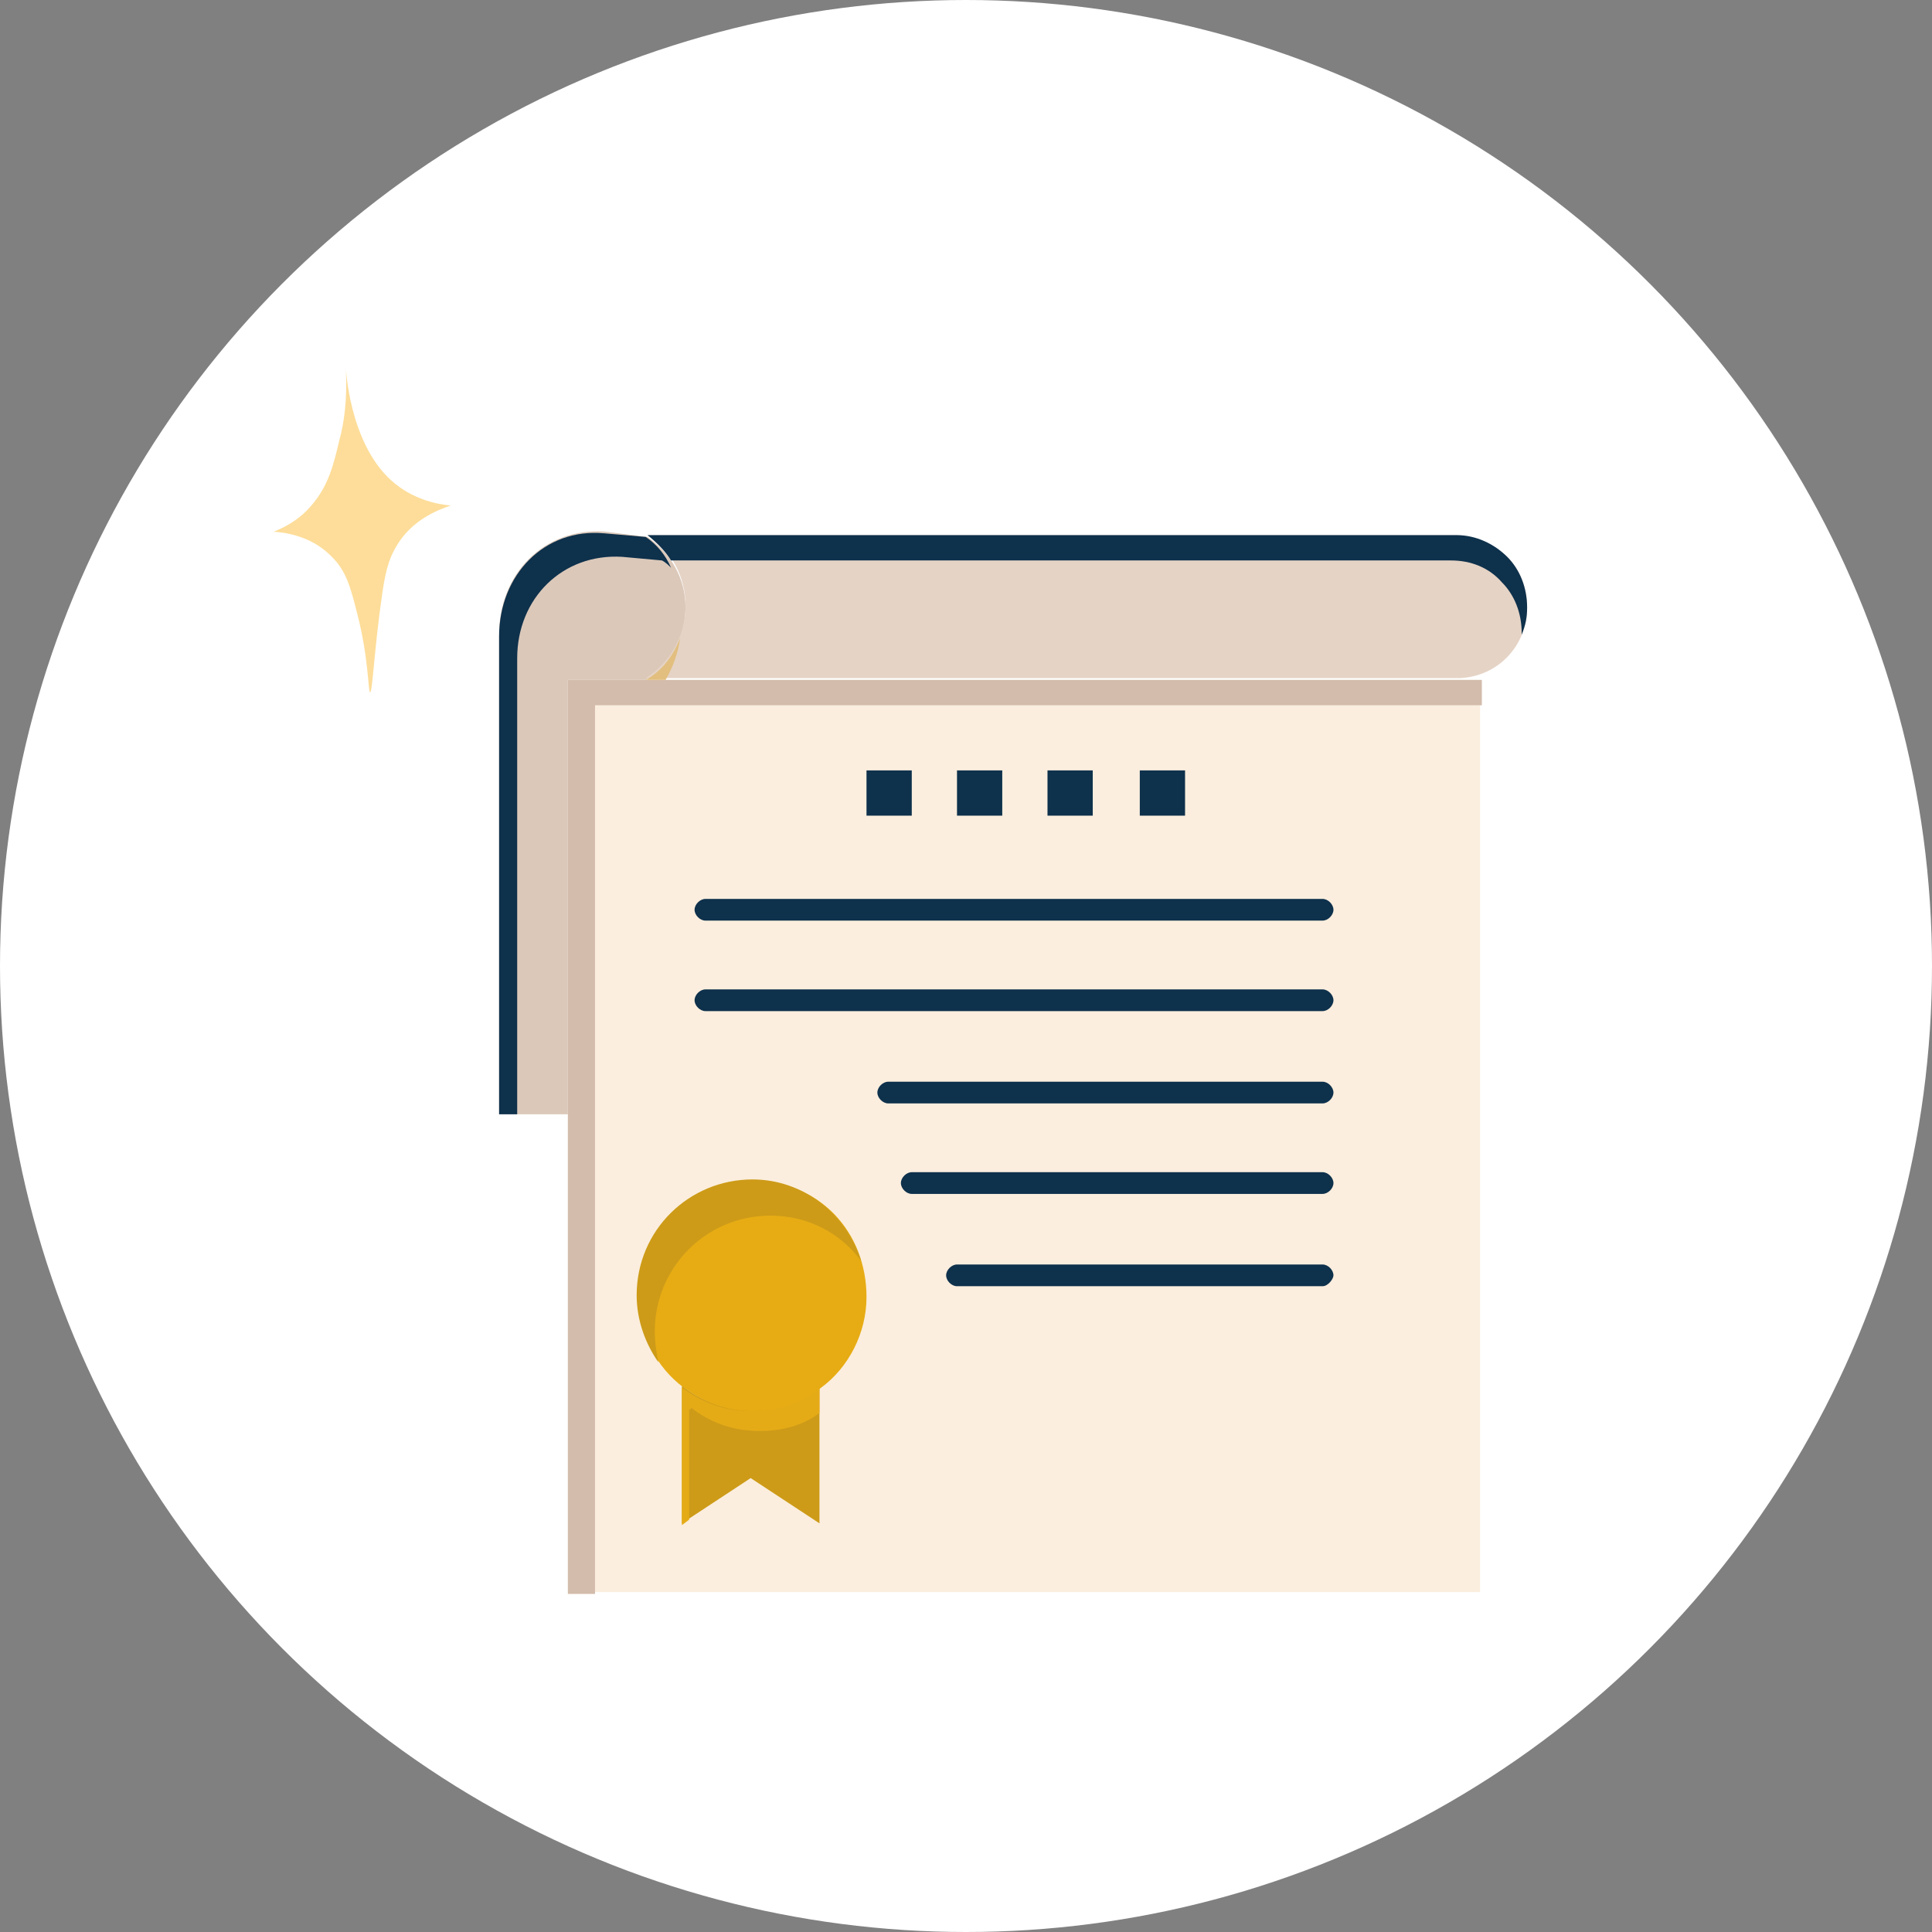 <svg width="120" height="120" viewBox="0 0 120 120" fill="none" xmlns="http://www.w3.org/2000/svg">
<rect x="0" y="0" width="120" height="120" fill="#808080" stroke="none"/>
<circle cx="60" cy="60" r="60" fill="white"/>
<path d="M91.929 42.23V98.887H35.272V69.21V42.23H39.993H90.355C90.467 42.23 90.58 42.23 90.58 42.23C90.692 42.23 91.929 42.23 91.929 42.23Z" fill="#FBEEDE"/>
<path d="M36.958 70.784V43.804H41.679H92.041V42.23H90.692C90.58 42.23 90.467 42.23 90.467 42.23H40.106H35.272V69.21V99H36.958V70.784Z" fill="#D3BCAB"/>
<path d="M46.626 87.534C48.2 87.534 49.661 86.972 50.898 86.072V94.617L46.626 91.806L42.354 94.617V86.072C43.59 87.084 45.052 87.534 46.626 87.534Z" fill="#CD9B18"/>
<path d="M42.916 87.421C44.04 88.321 45.502 88.883 47.188 88.883C48.537 88.883 49.886 88.545 50.898 87.758V86.184C49.774 87.084 48.312 87.646 46.626 87.646C44.94 87.646 43.59 87.084 42.354 86.184V94.729L42.803 94.392V87.534H42.916V87.421Z" fill="#E5AB17"/>
<path d="M53.82 80.564C53.82 82.812 52.696 84.948 51.01 86.185C49.886 87.084 48.424 87.646 46.738 87.646C45.052 87.646 43.703 87.084 42.466 86.185C40.78 84.948 39.656 82.812 39.656 80.564C39.656 76.629 42.804 73.369 46.85 73.369C50.897 73.369 53.82 76.517 53.82 80.564Z" fill="#E7AC14"/>
<path d="M40.668 82.7C40.668 78.765 43.815 75.505 47.862 75.505C50.223 75.505 52.246 76.629 53.483 78.316C52.584 75.393 49.886 73.257 46.738 73.257C42.803 73.257 39.544 76.404 39.544 80.451C39.544 82.025 40.106 83.487 40.892 84.611C40.78 84.049 40.668 83.374 40.668 82.7Z" fill="#CD9B18"/>
<path d="M40.218 33.35C41.679 34.362 42.579 35.935 42.579 37.734C42.579 39.645 41.567 41.331 40.106 42.231H35.272V69.21H31V39.42C31 35.598 33.81 32.788 37.52 33.013L40.218 33.35Z" fill="#DBC8B9"/>
<path d="M32.124 40.882C32.124 37.172 34.934 34.361 38.644 34.586L41.117 34.811C41.342 34.923 41.567 35.148 41.679 35.261C41.342 34.474 40.78 33.799 40.106 33.35L37.52 33.125C33.81 32.788 31 35.71 31 39.532V69.21H32.124V40.882Z" fill="#0E314C"/>
<path d="M93.615 34.586C94.402 35.373 94.852 36.497 94.852 37.734C94.852 40.094 93.053 42.006 90.692 42.118H40.105C41.567 41.219 42.579 39.532 42.579 37.621C42.579 35.823 41.679 34.137 40.218 33.237H90.467C91.591 33.35 92.716 33.799 93.615 34.586Z" fill="#E5D3C5"/>
<path d="M40.105 42.231H41.342C41.792 41.444 42.129 40.544 42.242 39.645C41.792 40.769 41.117 41.669 40.105 42.231Z" fill="#E2BF7F"/>
<path d="M41.679 34.811H90.13C91.367 34.811 92.491 35.261 93.278 36.16C94.065 36.947 94.514 38.071 94.514 39.308V39.42C94.739 38.858 94.852 38.408 94.852 37.734C94.852 36.497 94.402 35.373 93.615 34.586C92.828 33.799 91.704 33.237 90.467 33.237H40.218C40.78 33.687 41.342 34.249 41.679 34.811Z" fill="#0E314C"/>
<path d="M73.606 47.851H70.795V50.662H73.606V47.851Z" fill="#0E314C"/>
<path d="M67.872 47.851H65.062V50.662H67.872V47.851Z" fill="#0E314C"/>
<path d="M62.252 47.851H59.441V50.662H62.252V47.851Z" fill="#0E314C"/>
<path d="M56.631 47.851H53.82V50.662H56.631V47.851Z" fill="#0E314C"/>
<path d="M82.149 57.181H43.815C43.478 57.181 43.141 56.844 43.141 56.507C43.141 56.17 43.478 55.833 43.815 55.833H82.149C82.486 55.833 82.823 56.17 82.823 56.507C82.823 56.844 82.486 57.181 82.149 57.181Z" fill="#0E314C"/>
<path d="M82.149 62.802H43.815C43.478 62.802 43.141 62.465 43.141 62.128C43.141 61.79 43.478 61.453 43.815 61.453H82.149C82.486 61.453 82.823 61.79 82.823 62.128C82.823 62.465 82.486 62.802 82.149 62.802Z" fill="#0E314C"/>
<path d="M82.149 68.535H55.169C54.832 68.535 54.495 68.198 54.495 67.861C54.495 67.524 54.832 67.187 55.169 67.187H82.149C82.486 67.187 82.823 67.524 82.823 67.861C82.823 68.198 82.486 68.535 82.149 68.535Z" fill="#0E314C"/>
<path d="M82.149 74.156H56.63C56.293 74.156 55.956 73.819 55.956 73.482C55.956 73.144 56.293 72.807 56.63 72.807H82.149C82.486 72.807 82.823 73.144 82.823 73.482C82.823 73.819 82.486 74.156 82.149 74.156Z" fill="#0E314C"/>
<path d="M82.149 79.889H59.441C59.104 79.889 58.766 79.552 58.766 79.215C58.766 78.878 59.104 78.54 59.441 78.54H82.149C82.486 78.54 82.823 78.878 82.823 79.215C82.823 79.44 82.486 79.889 82.149 79.889Z" fill="#0E314C"/>
<path d="M22.985 43C22.864 43 22.904 40.83 22.177 38.076C21.772 36.449 21.489 35.447 20.599 34.571C19.386 33.319 17.768 33.069 17 33.027C17.607 32.777 18.496 32.36 19.265 31.483C20.397 30.232 20.721 28.855 21.085 27.311C21.368 26.309 21.57 24.849 21.489 23.013C21.489 22.721 21.651 27.478 24.32 29.856C25.573 30.983 27.07 31.317 28 31.4C27.11 31.692 25.614 32.318 24.684 33.82C24.279 34.488 23.996 35.114 23.754 36.783C23.228 40.371 23.147 43 22.985 43Z" fill="#FDDD99"/>
</svg>
